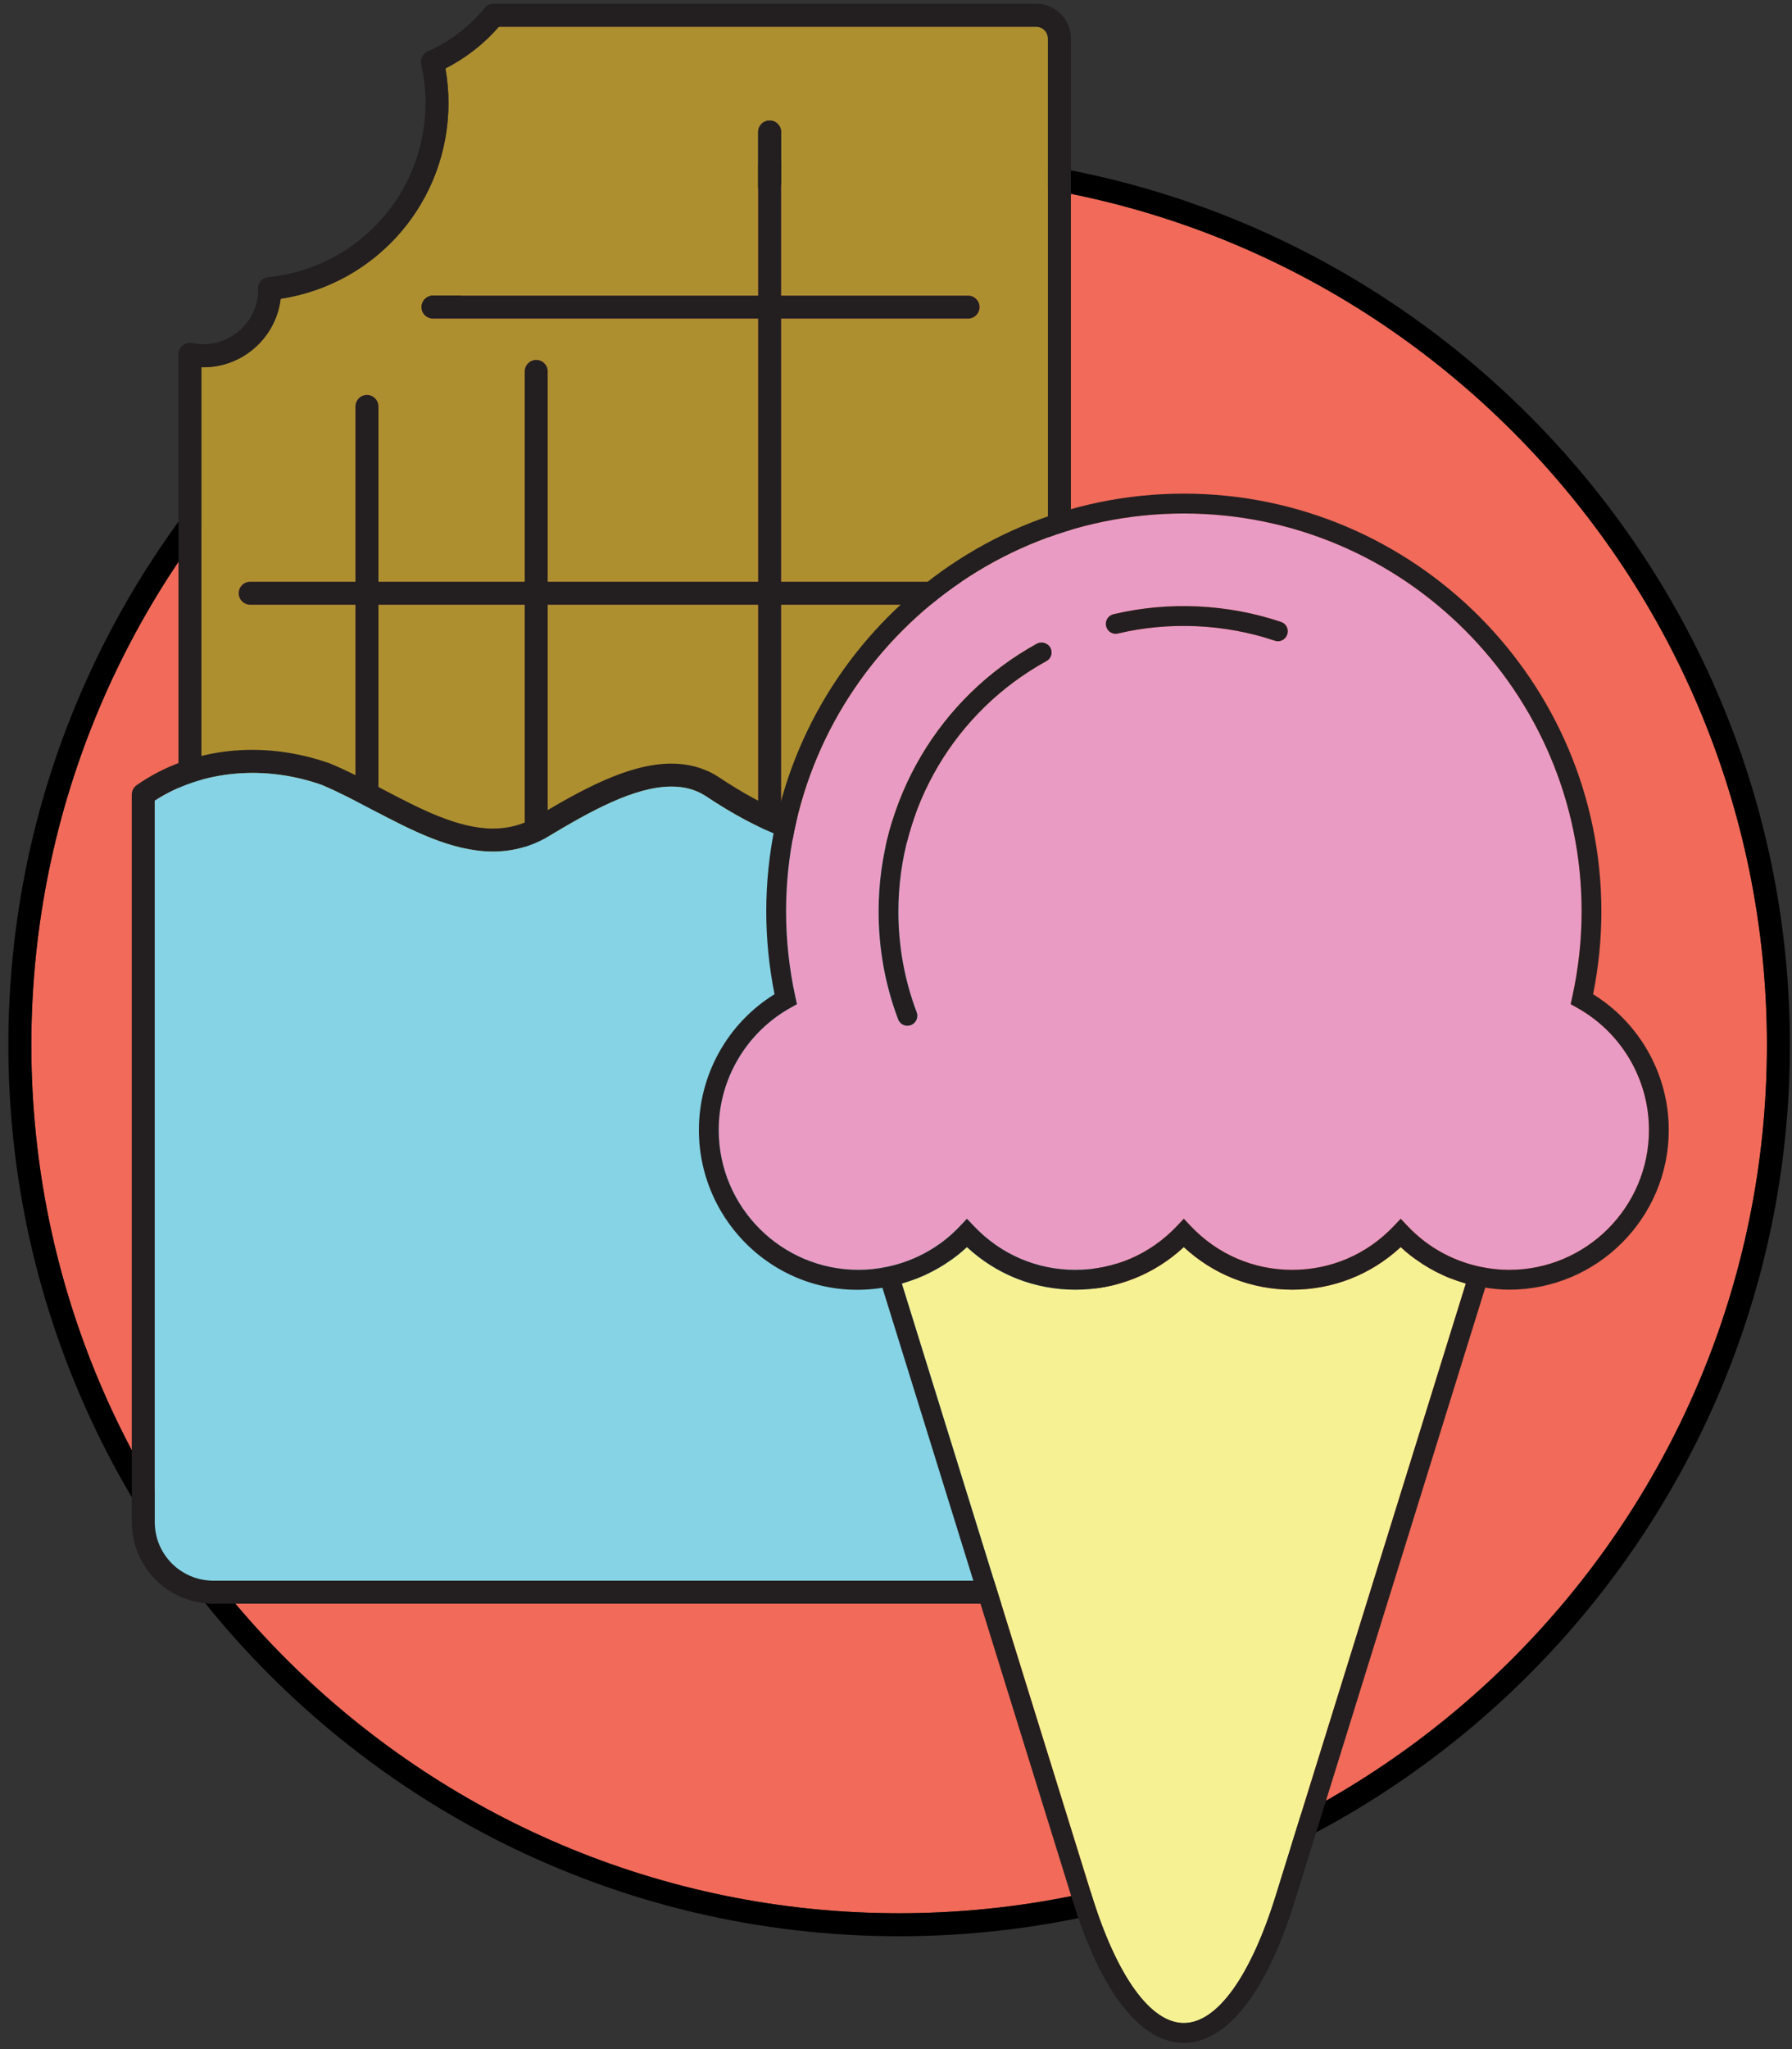 <svg width="210" height="240" viewBox="0 0 210 240" fill="none" xmlns="http://www.w3.org/2000/svg">
<rect x="0" y="0" width="210" height="240" fill="#333333" stroke="none"/>
<path d="M105.369 20.701C49.293 20.701 3.673 66.322 3.673 122.394C3.673 178.469 49.294 224.088 105.369 224.088C161.443 224.088 207.062 178.468 207.062 122.394C207.062 66.322 161.443 20.701 105.369 20.701Z" fill="#F26A59"/>
<path d="M105.369 18.007C47.807 18.007 0.979 64.837 0.979 122.394C0.979 179.953 47.807 226.781 105.369 226.781C162.927 226.781 209.756 179.953 209.756 122.394C209.756 64.837 162.927 18.007 105.369 18.007ZM105.369 224.088C49.293 224.088 3.673 178.469 3.673 122.395C3.673 66.322 49.294 20.702 105.369 20.702C161.443 20.702 207.062 66.322 207.062 122.395C207.062 178.469 161.443 224.088 105.369 224.088Z" fill="black"/>
<path d="M121.417 3.128H58.469C56.703 5.15 54.562 6.82 52.199 8.015C52.436 9.355 52.557 10.706 52.557 12.04C52.557 23.596 44.18 33.269 32.888 34.996C32.346 39.588 28.347 43.135 23.606 43.014V178.273C23.606 179.038 24.23 179.659 24.998 179.659H121.417C122.183 179.659 122.804 179.038 122.804 178.273V4.515C122.804 3.751 122.183 3.128 121.417 3.128ZM113.445 68.134C114.19 68.134 114.793 68.734 114.793 69.481C114.793 70.225 114.191 70.829 113.445 70.829H91.538V130.023C91.538 130.766 90.935 131.369 90.19 131.369C89.446 131.369 88.843 130.767 88.843 130.023V70.829H64.184V111.889C64.184 112.635 63.581 113.237 62.836 113.237C62.091 113.237 61.489 112.635 61.489 111.889V70.829H44.349V163.183C44.349 163.927 43.746 164.531 43.001 164.531C42.257 164.531 41.654 163.928 41.654 163.183V70.828H29.321C28.576 70.828 27.974 70.225 27.974 69.48C27.974 68.734 28.576 68.133 29.321 68.133H41.654V47.603C41.654 46.858 42.257 46.256 43.001 46.256C43.746 46.256 44.349 46.857 44.349 47.603V68.133H61.489V43.501C61.489 42.755 62.091 42.153 62.836 42.153C63.581 42.153 64.184 42.755 64.184 43.501V68.133H88.843V37.317H50.752C50.008 37.317 49.406 36.715 49.406 35.97C49.406 35.225 50.008 34.623 50.752 34.623H88.843V15.459C88.843 14.715 89.446 14.112 90.19 14.112C90.935 14.112 91.538 14.714 91.538 15.459V34.623H113.445C114.19 34.623 114.793 35.225 114.793 35.97C114.793 36.714 114.191 37.317 113.445 37.317H91.538V68.133H113.445V68.134Z" fill="#AE8F30"/>
<path d="M113.446 37.318C114.19 37.318 114.793 36.715 114.793 35.971C114.793 35.226 114.191 34.623 113.446 34.623H91.538V15.46C91.538 14.715 90.935 14.113 90.19 14.113C89.446 14.113 88.843 14.715 88.843 15.46V34.623H50.752C50.008 34.623 49.406 35.225 49.406 35.971C49.406 36.715 50.008 37.318 50.752 37.318H88.843V68.134H64.184V43.502C64.184 42.756 63.581 42.153 62.836 42.153C62.091 42.153 61.489 42.755 61.489 43.502V68.134H44.349V47.604C44.349 46.858 43.746 46.257 43.001 46.257C42.257 46.257 41.654 46.858 41.654 47.604V68.134H29.321C28.576 68.134 27.974 68.734 27.974 69.481C27.974 70.226 28.576 70.829 29.321 70.829H41.654V163.183C41.654 163.927 42.257 164.531 43.001 164.531C43.746 164.531 44.349 163.928 44.349 163.183V70.828H61.489V111.889C61.489 112.634 62.091 113.237 62.836 113.237C63.581 113.237 64.184 112.635 64.184 111.889V70.828H88.843V130.022C88.843 130.765 89.446 131.368 90.19 131.368C90.935 131.368 91.538 130.766 91.538 130.022V70.828H113.446C114.19 70.828 114.793 70.225 114.793 69.48C114.793 68.734 114.191 68.133 113.446 68.133H91.538V37.317H113.446V37.318Z" fill="#231F20"/>
<path d="M121.417 0.434H57.843C57.44 0.434 57.056 0.616 56.801 0.927C54.996 3.131 52.692 4.888 50.132 6.013C49.542 6.272 49.218 6.911 49.358 7.539C49.694 9.034 49.863 10.55 49.863 12.04C49.863 22.6 41.949 31.382 31.454 32.464C31.091 32.502 30.759 32.65 30.534 32.938C30.307 33.225 30.207 33.559 30.257 33.92C30.257 37.886 26.569 41.013 22.53 40.189C22.138 40.112 21.722 40.209 21.407 40.465C21.093 40.721 20.912 41.102 20.912 41.509V178.274C20.912 180.524 22.746 182.356 24.997 182.356H121.417C123.667 182.356 125.498 180.524 125.498 178.274V4.515C125.498 2.266 123.666 0.434 121.417 0.434ZM122.803 178.273C122.803 179.038 122.183 179.659 121.416 179.659H24.997C24.23 179.659 23.606 179.038 23.606 178.273V43.014C28.347 43.136 32.346 39.588 32.888 34.996C44.18 33.269 52.557 23.596 52.557 12.04C52.557 10.705 52.436 9.355 52.199 8.015C54.562 6.82 56.703 5.15 58.468 3.128H121.416C122.183 3.128 122.803 3.751 122.803 4.515V178.273Z" fill="#231F20"/>
<path d="M129.77 88.199C123.661 87.535 116.888 89.249 112.682 92.309C108.239 95.366 104.04 96.854 99.85 96.854C95.096 96.854 90.239 95.03 84.065 90.915C82.497 89.934 80.686 89.436 78.687 89.436C73.656 89.436 68.094 92.525 62.841 95.679C61.267 96.597 59.61 97.045 57.779 97.045C53.619 97.045 49.149 94.695 44.824 92.424C42.822 91.371 40.748 90.282 38.66 89.415C30.719 86.61 22.3 87.556 16.015 91.961C15.655 92.213 15.442 92.624 15.442 93.063V178.272C15.442 183.542 19.727 187.83 24.997 187.83H121.416C126.686 187.83 130.973 183.541 130.973 178.272V89.54C130.973 88.85 130.454 88.272 129.77 88.199ZM128.279 178.273C128.279 182.057 125.201 185.137 121.417 185.137H24.997C21.214 185.137 18.137 182.057 18.137 178.273V93.78C23.643 90.202 30.992 89.566 37.695 91.928C39.603 92.723 41.532 93.736 43.573 94.808C48.185 97.233 52.958 99.739 57.78 99.739C60.069 99.739 62.229 99.157 64.216 97.999C69.159 95.03 74.348 92.129 78.689 92.129C80.197 92.129 81.488 92.48 82.607 93.177C89.216 97.585 94.536 99.548 99.852 99.548C104.607 99.548 109.304 97.907 114.239 94.51C117.696 91.996 123.184 90.524 128.281 90.782V178.273H128.279Z" fill="#231F20"/>
<path d="M114.237 94.51C109.302 97.907 104.605 99.548 99.85 99.548C94.534 99.548 89.213 97.585 82.605 93.177C81.487 92.48 80.194 92.129 78.687 92.129C74.346 92.129 69.158 95.03 64.213 97.999C62.227 99.157 60.067 99.739 57.778 99.739C52.956 99.739 48.183 97.232 43.571 94.808C41.529 93.736 39.601 92.723 37.693 91.928C30.989 89.567 23.641 90.202 18.135 93.78V178.273C18.135 182.057 21.212 185.137 24.995 185.137H121.415C125.199 185.137 128.277 182.057 128.277 178.273V90.782C123.182 90.525 117.694 91.996 114.237 94.51Z" fill="#85D3E4"/>
<path d="M184.814 118.034L184.064 117.612L184.246 116.767C184.975 113.475 185.346 110.101 185.346 106.753C185.346 81.053 164.434 60.143 138.728 60.143C113.028 60.143 92.118 81.053 92.118 106.753C92.118 110.101 92.483 113.471 93.207 116.767L93.394 117.612L92.641 118.034C87.448 120.934 84.222 126.417 84.222 132.349C84.222 141.386 91.573 148.732 100.611 148.732C101.7 148.732 102.831 148.612 103.976 148.371C106.485 147.847 108.853 146.73 110.836 145.141C111.416 144.675 111.963 144.169 112.473 143.632L113.312 142.744L114.157 143.632C117.29 146.924 121.5 148.732 126.023 148.732C130.538 148.732 134.758 146.924 137.885 143.632L138.728 142.744L139.566 143.632C142.7 146.924 146.92 148.732 151.435 148.732C155.955 148.732 160.169 146.924 163.304 143.632L164.147 142.744L164.982 143.632C165.502 144.177 166.052 144.679 166.625 145.141C168.602 146.73 170.977 147.847 173.482 148.371C174.627 148.612 175.758 148.732 176.844 148.732C185.887 148.732 193.236 141.386 193.236 132.349C193.236 126.413 190.01 120.934 184.814 118.034ZM122.624 77.433C111.926 83.319 105.28 94.556 105.28 106.753C105.28 110.828 106.003 114.804 107.424 118.565C107.656 119.163 107.351 119.836 106.751 120.067C106.611 120.116 106.475 120.143 106.34 120.143C105.867 120.143 105.43 119.854 105.252 119.392C103.732 115.364 102.963 111.111 102.963 106.753C102.963 93.71 110.061 81.693 121.498 75.397C122.055 75.092 122.763 75.294 123.076 75.857C123.387 76.423 123.181 77.124 122.624 77.433ZM150.851 74.308C150.688 74.793 150.241 75.106 149.749 75.106C149.635 75.106 149.509 75.078 149.383 75.038C143.508 73.066 137 72.781 131.022 74.197C130.399 74.361 129.769 73.966 129.622 73.335C129.475 72.71 129.859 72.089 130.488 71.939C136.883 70.422 143.837 70.725 150.125 72.844C150.733 73.041 151.059 73.701 150.851 74.308Z" fill="#EA9BC3"/>
<path d="M170.105 149.773C170.057 149.764 170.009 149.745 169.955 149.722C169.441 149.524 168.941 149.289 168.444 149.042C168.355 148.996 168.265 148.95 168.181 148.907C167.697 148.653 167.225 148.377 166.773 148.094C166.691 148.041 166.62 147.991 166.545 147.938C166.071 147.624 165.608 147.304 165.171 146.953C164.819 146.674 164.476 146.373 164.147 146.068C160.667 149.291 156.203 151.054 151.435 151.054C146.668 151.054 142.2 149.291 138.727 146.068C135.257 149.291 130.79 151.054 126.023 151.054C121.258 151.054 116.788 149.291 113.315 146.068C112.983 146.373 112.644 146.666 112.291 146.953C111.846 147.308 111.381 147.635 110.905 147.944C110.836 147.991 110.768 148.041 110.697 148.088C110.234 148.377 109.758 148.657 109.266 148.911C109.19 148.954 109.108 148.995 109.027 149.032C108.527 149.289 108.014 149.524 107.495 149.725C107.453 149.745 107.408 149.753 107.372 149.772C106.859 149.965 106.343 150.139 105.825 150.292C105.775 150.307 105.736 150.328 105.686 150.341L127.92 221.936C130.882 231.478 134.824 236.95 138.728 236.95C142.633 236.95 146.574 231.478 149.528 221.936L171.773 150.341C171.725 150.327 171.68 150.307 171.638 150.292C171.118 150.14 170.607 149.966 170.105 149.773Z" fill="#F6F193"/>
<path d="M150.124 72.845C143.837 70.725 136.883 70.422 130.487 71.94C129.858 72.09 129.474 72.71 129.622 73.336C129.768 73.967 130.398 74.362 131.021 74.198C136.999 72.781 143.507 73.066 149.382 75.039C149.508 75.079 149.635 75.107 149.748 75.107C150.24 75.107 150.687 74.793 150.85 74.309C151.059 73.701 150.732 73.041 150.124 72.845Z" fill="#231F20"/>
<path d="M121.497 75.397C110.06 81.693 102.962 93.71 102.962 106.753C102.962 111.11 103.73 115.363 105.251 119.392C105.43 119.854 105.866 120.143 106.34 120.143C106.474 120.143 106.611 120.116 106.75 120.067C107.349 119.836 107.654 119.163 107.424 118.565C106.003 114.803 105.279 110.828 105.279 106.753C105.279 94.557 111.925 83.32 122.623 77.433C123.18 77.124 123.386 76.422 123.075 75.858C122.762 75.294 122.055 75.092 121.497 75.397Z" fill="#231F20"/>
<path d="M186.69 116.447C187.337 113.25 187.661 109.996 187.661 106.753C187.661 79.766 165.711 57.818 138.728 57.818C111.748 57.818 89.797 79.767 89.797 106.753C89.797 109.985 90.123 113.241 90.765 116.447C85.272 119.846 81.902 125.865 81.902 132.349C81.902 143.571 91.829 152.653 103.41 150.833L125.705 222.625C129.036 233.36 133.664 239.268 138.728 239.268C143.793 239.268 148.423 233.36 151.748 222.625L174.054 150.813C175.004 150.958 175.94 151.053 176.845 151.053C187.166 151.053 195.559 142.666 195.559 132.349C195.559 125.865 192.181 119.846 186.69 116.447ZM149.528 221.936C146.573 231.479 142.632 236.95 138.728 236.95C134.823 236.95 130.882 231.479 127.919 221.936L105.685 150.341C105.735 150.328 105.775 150.308 105.825 150.293C106.343 150.14 106.858 149.966 107.372 149.773C107.408 149.754 107.453 149.745 107.494 149.725C108.013 149.524 108.526 149.289 109.026 149.033C109.108 148.996 109.19 148.956 109.265 148.912C109.758 148.657 110.233 148.377 110.697 148.089C110.768 148.041 110.836 147.991 110.904 147.945C111.38 147.636 111.846 147.308 112.291 146.953C112.643 146.667 112.983 146.374 113.314 146.068C116.788 149.292 121.258 151.055 126.022 151.055C130.79 151.055 135.257 149.292 138.727 146.068C142.199 149.292 146.667 151.055 151.435 151.055C156.202 151.055 160.667 149.292 164.147 146.068C164.476 146.374 164.818 146.674 165.17 146.953C165.607 147.304 166.07 147.625 166.544 147.939C166.62 147.992 166.691 148.041 166.772 148.095C167.225 148.378 167.696 148.653 168.181 148.908C168.264 148.951 168.354 148.996 168.443 149.042C168.94 149.289 169.441 149.525 169.954 149.723C170.009 149.746 170.056 149.765 170.104 149.773C170.606 149.967 171.117 150.14 171.637 150.293C171.679 150.309 171.724 150.329 171.771 150.342L149.528 221.936ZM176.845 148.732C175.759 148.732 174.627 148.612 173.483 148.371C170.978 147.847 168.602 146.73 166.626 145.141C166.053 144.679 165.503 144.178 164.982 143.632L164.148 142.745L163.304 143.632C160.171 146.924 155.955 148.732 151.436 148.732C146.921 148.732 142.701 146.924 139.567 143.632L138.728 142.745L137.886 143.632C134.758 146.924 130.537 148.732 126.024 148.732C121.5 148.732 117.291 146.924 114.157 143.632L113.312 142.745L112.473 143.632C111.964 144.17 111.416 144.675 110.837 145.141C108.854 146.73 106.485 147.847 103.976 148.371C102.832 148.612 101.701 148.732 100.611 148.732C91.574 148.732 84.223 141.386 84.223 132.349C84.223 126.417 87.449 120.934 92.642 118.034L93.394 117.612L93.207 116.768C92.484 113.472 92.118 110.101 92.118 106.753C92.118 81.053 113.029 60.143 138.728 60.143C164.435 60.143 185.346 81.053 185.346 106.753C185.346 110.101 184.975 113.475 184.247 116.768L184.065 117.612L184.815 118.034C190.011 120.934 193.237 126.413 193.237 132.349C193.236 141.386 185.887 148.732 176.845 148.732Z" fill="#231F20"/>
</svg>
